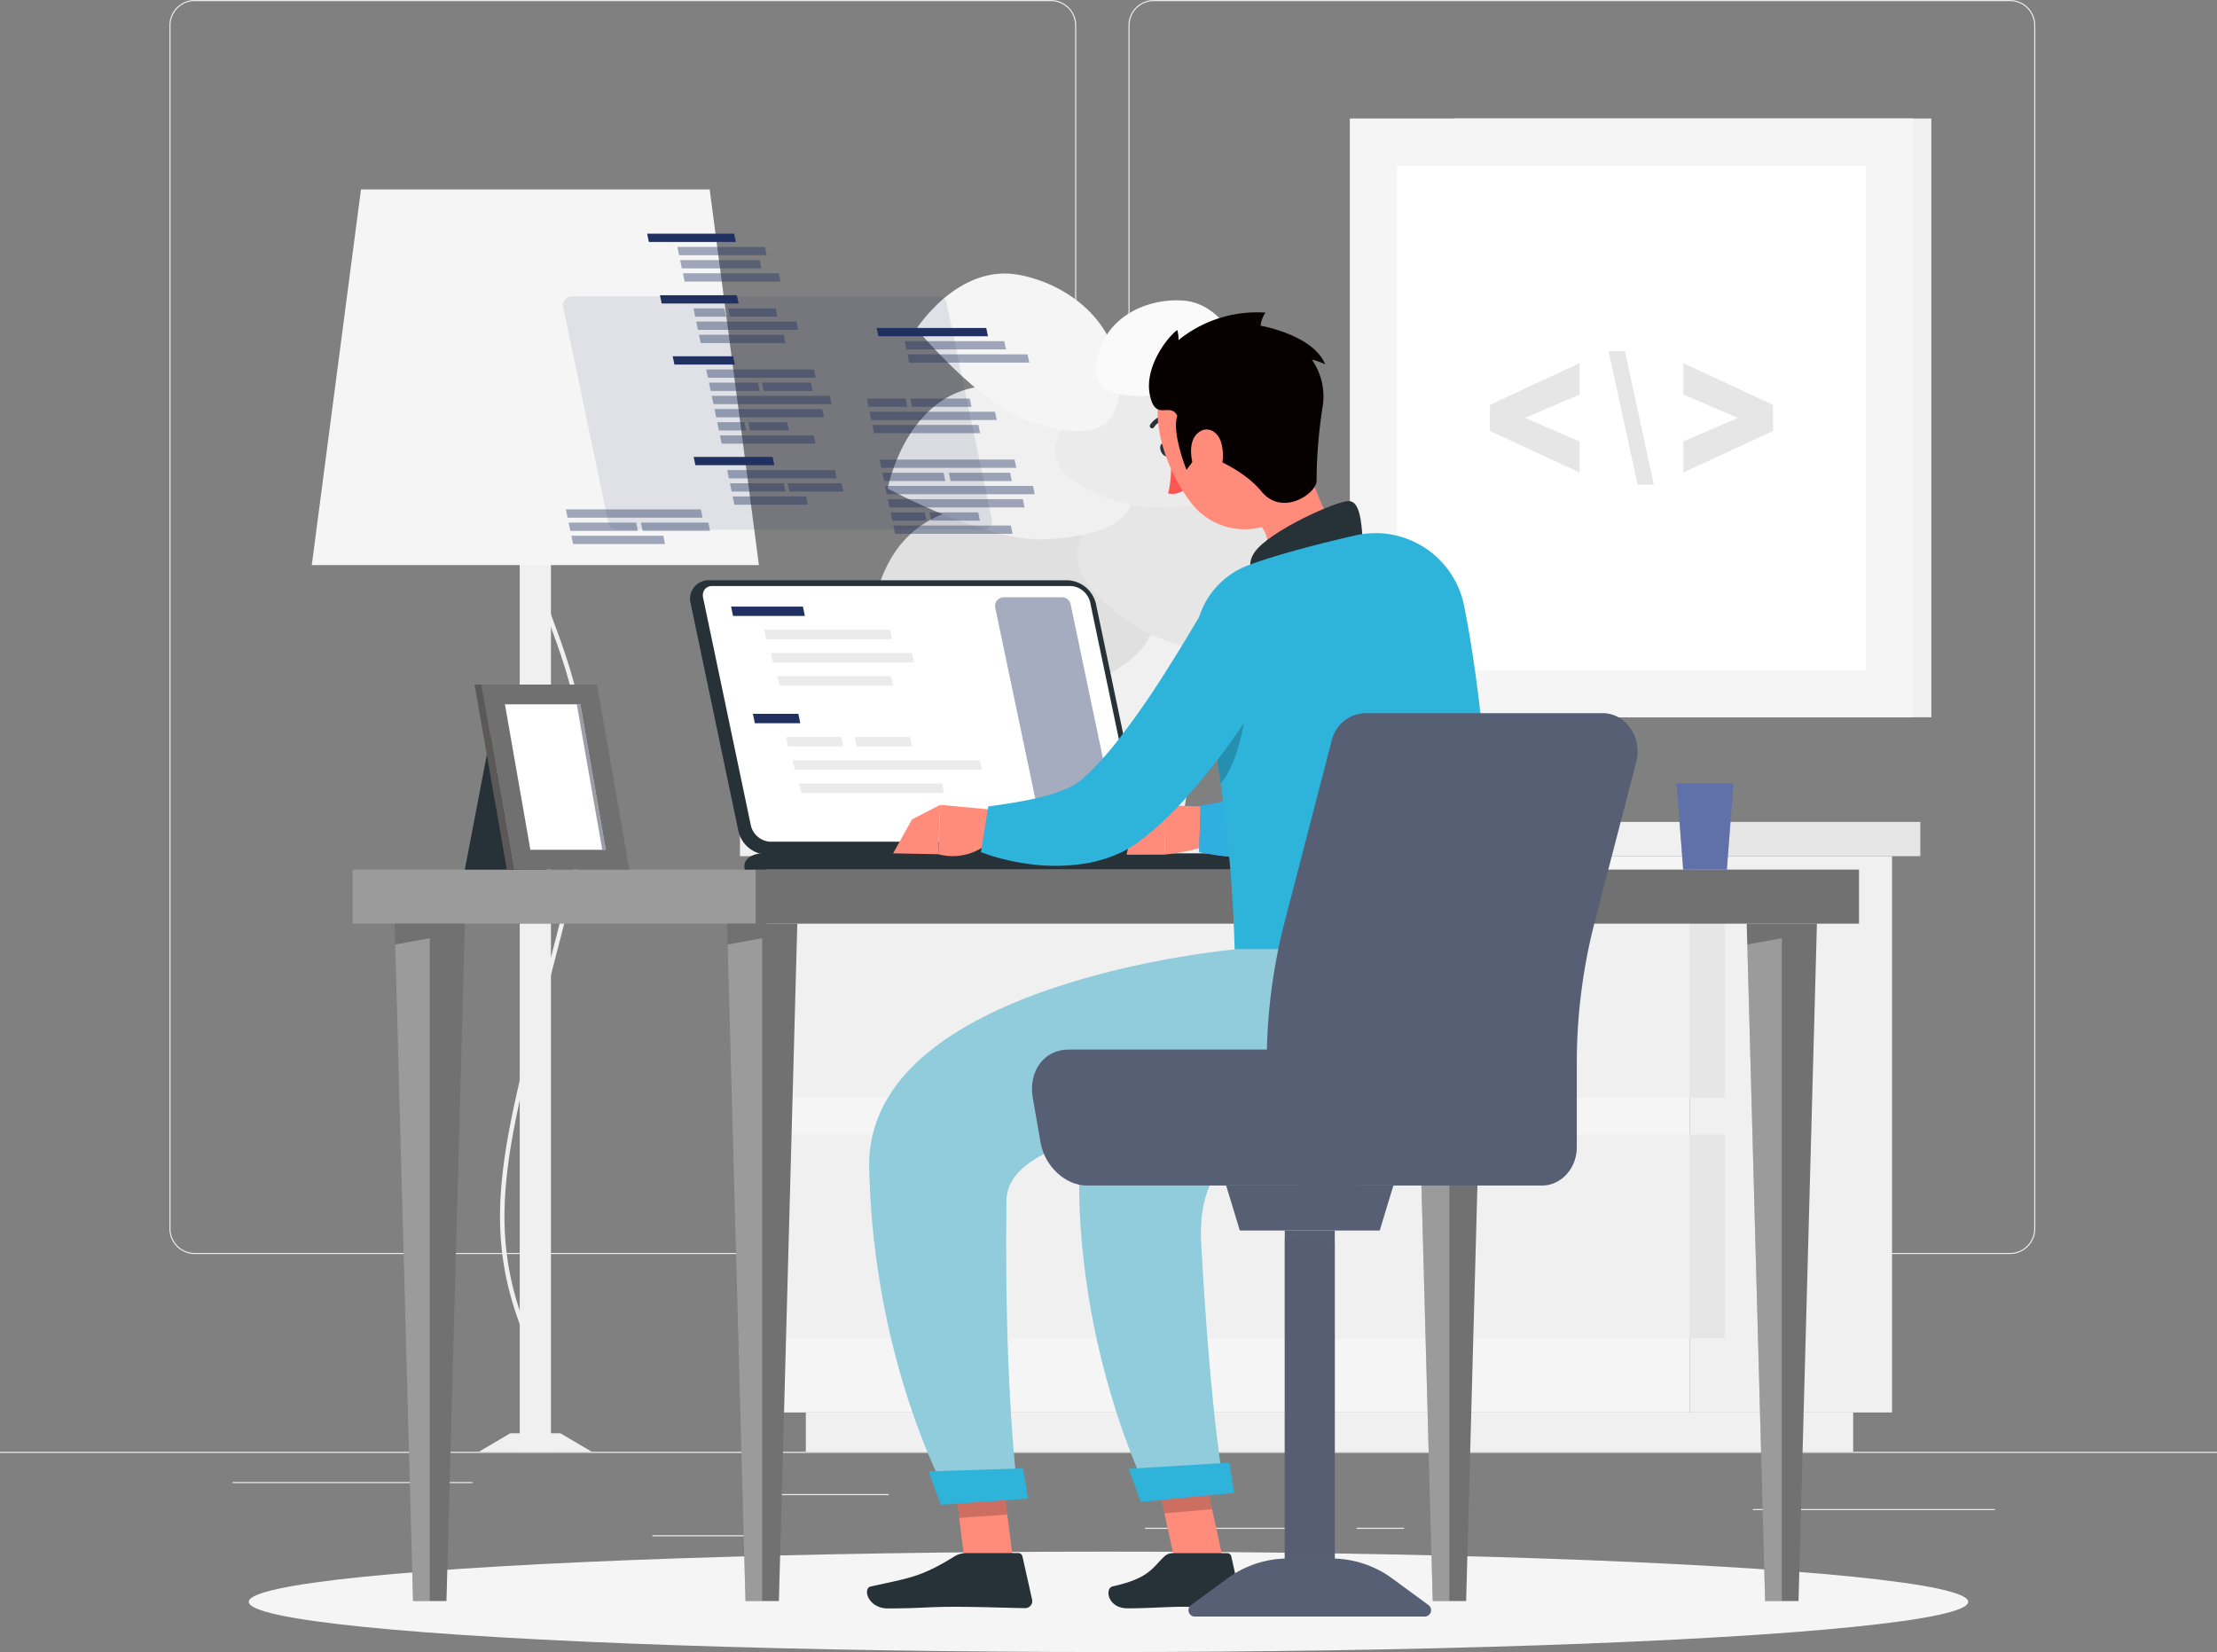 <svg xmlns="http://www.w3.org/2000/svg" width="482" height="359.195" viewBox="0 0 482 359.195">
  <rect x="0" y="0" width="482" height="359.195" fill="#808080" stroke="none"/>
  <g id="coming_soon" data-name="coming soon" transform="translate(0 -54.953)">
    <g id="Background_Complete" data-name="Background Complete" transform="translate(0 54.953)">
      <g id="Group_22106" data-name="Group 22106">
        <g id="Group_22104" data-name="Group 22104">
          <rect id="Rectangle_2569" data-name="Rectangle 2569" width="482" height="0.241" transform="translate(0 315.657)" fill="#ebebeb"/>
          <path id="Path_15833" data-name="Path 15833" d="M229.857,327.617H43.71a5.509,5.509,0,0,1-5.5-5.5V60.455a5.508,5.508,0,0,1,5.5-5.5H229.857a5.508,5.508,0,0,1,5.5,5.5v261.66A5.509,5.509,0,0,1,229.857,327.617ZM43.71,55.194a5.267,5.267,0,0,0-5.262,5.261v261.66a5.267,5.267,0,0,0,5.262,5.261H229.857a5.267,5.267,0,0,0,5.261-5.261V60.455a5.266,5.266,0,0,0-5.261-5.261Z" transform="translate(-1.375 -54.953)" fill="#ebebeb"/>
          <path id="Path_15834" data-name="Path 15834" d="M446.153,327.617H260.007a5.508,5.508,0,0,1-5.5-5.5V60.455a5.508,5.508,0,0,1,5.5-5.5H446.153a5.509,5.509,0,0,1,5.5,5.5v261.66A5.509,5.509,0,0,1,446.153,327.617ZM260.007,55.194a5.266,5.266,0,0,0-5.261,5.261v261.66a5.267,5.267,0,0,0,5.261,5.261H446.153a5.268,5.268,0,0,0,5.263-5.261V60.455a5.268,5.268,0,0,0-5.263-5.261Z" transform="translate(-9.162 -54.953)" fill="#ebebeb"/>
        </g>
        <g id="Group_22105" data-name="Group 22105" transform="translate(50.57 322.222)">
          <rect id="Rectangle_2570" data-name="Rectangle 2570" width="25.061" height="0.241" transform="translate(117.587 2.616)" fill="#ebebeb"/>
          <rect id="Rectangle_2571" data-name="Rectangle 2571" width="52.154" height="0.241" transform="translate(0 0)" fill="#ebebeb"/>
          <rect id="Rectangle_2572" data-name="Rectangle 2572" width="25.37" height="0.241" transform="translate(91.253 11.568)" fill="#ebebeb"/>
          <rect id="Rectangle_2573" data-name="Rectangle 2573" width="37.434" height="0.241" transform="translate(198.36 9.948)" fill="#ebebeb"/>
          <rect id="Rectangle_2574" data-name="Rectangle 2574" width="10.309" height="0.241" transform="translate(244.377 9.948)" fill="#ebebeb"/>
          <rect id="Rectangle_2575" data-name="Rectangle 2575" width="52.592" height="0.241" transform="translate(330.543 5.878)" fill="#ebebeb"/>
        </g>
      </g>
      <g id="Group_22114" data-name="Group 22114" transform="translate(67.784 25.769)">
        <g id="Group_22108" data-name="Group 22108" transform="translate(93.098 152.937)">
          <g id="Group_22107" data-name="Group 22107" transform="translate(5.864 7.442)">
            <rect id="Rectangle_2576" data-name="Rectangle 2576" width="44.008" height="120.956" transform="translate(244.604 120.956) rotate(180)" fill="#f0f0f0"/>
            <rect id="Rectangle_2577" data-name="Rectangle 2577" width="227.704" height="8.553" transform="translate(236.154 129.51) rotate(180)" fill="#f0f0f0"/>
            <rect id="Rectangle_2578" data-name="Rectangle 2578" width="200.595" height="120.956" fill="#f5f5f5"/>
            <rect id="Rectangle_2579" data-name="Rectangle 2579" width="201.366" height="44.272" transform="translate(0 8.188)" fill="#f0f0f0"/>
            <rect id="Rectangle_2580" data-name="Rectangle 2580" width="201.366" height="44.272" transform="translate(0 60.535)" fill="#f0f0f0"/>
            <rect id="Rectangle_2581" data-name="Rectangle 2581" width="7.613" height="44.272" transform="translate(208.208 52.46) rotate(180)" fill="#e6e6e6"/>
            <rect id="Rectangle_2582" data-name="Rectangle 2582" width="7.613" height="44.272" transform="translate(208.208 104.807) rotate(180)" fill="#e6e6e6"/>
          </g>
          <rect id="Rectangle_2583" data-name="Rectangle 2583" width="206.459" height="7.442" transform="translate(206.459 7.442) rotate(180)" fill="#f0f0f0"/>
          <rect id="Rectangle_2584" data-name="Rectangle 2584" width="50.159" height="7.442" transform="translate(206.459)" fill="#e6e6e6"/>
        </g>
        <g id="Group_22110" data-name="Group 22110" transform="translate(225.683)">
          <rect id="Rectangle_2585" data-name="Rectangle 2585" width="103.565" height="130.182" transform="translate(126.427 130.182) rotate(180)" fill="#f0f0f0"/>
          <rect id="Rectangle_2586" data-name="Rectangle 2586" width="122.459" height="130.182" transform="translate(122.459 130.182) rotate(180)" fill="#f5f5f5"/>
          <rect id="Rectangle_2587" data-name="Rectangle 2587" width="109.664" height="101.941" transform="translate(10.259 119.923) rotate(-90)" fill="#fff"/>
          <g id="Group_22109" data-name="Group 22109" transform="translate(30.46 50.577)">
            <path id="Path_15835" data-name="Path 15835" d="M379.652,160.634l19.482-9.032v-5.684l-19.482-9.047v6.8l11.84,5.1-11.84,5.1Z" transform="translate(-337.595 -134.248)" fill="#e6e6e6"/>
            <path id="Path_15836" data-name="Path 15836" d="M366.342,134.15h-3.561l6.308,29.028h3.526Z" transform="translate(-336.987 -134.15)" fill="#e6e6e6"/>
            <path id="Path_15837" data-name="Path 15837" d="M355.506,153.874l-11.84-5.1,11.84-5.1v-6.8l-19.482,9.047V151.6l19.482,9.032Z" transform="translate(-336.024 -134.248)" fill="#e6e6e6"/>
          </g>
        </g>
        <g id="Group_22111" data-name="Group 22111" transform="translate(0 15.407)">
          <rect id="Rectangle_2588" data-name="Rectangle 2588" width="6.789" height="220.926" transform="translate(51.999 274.481) rotate(180)" fill="#f0f0f0"/>
          <path id="Path_15838" data-name="Path 15838" d="M115.647,373.01l-.184-.948a5.368,5.368,0,0,0,3.206-2.805c1.765-3.125,2.838-9.782-2.07-23.745-7.562-21.51-3.048-38.869,5.943-73.454,1.566-6.024,3.341-12.852,5.183-20.223,6.909-27.636.518-44.778-4.618-58.551-3.987-10.692-7.135-19.136-3.105-28.919l.891.367c-3.885,9.433-.8,17.721,3.119,28.216,5.182,13.9,11.63,31.194,4.649,59.12-1.844,7.376-3.62,14.206-5.186,20.231-8.942,34.4-13.43,51.66-5.967,72.892,5.048,14.359,3.859,21.3,1.971,24.589A6.273,6.273,0,0,1,115.647,373.01Z" transform="translate(-71.844 -100.068)" fill="#f0f0f0"/>
          <path id="Path_15839" data-name="Path 15839" d="M107.992,382.248h24.569l-6.831-4.026H114.823Z" transform="translate(-71.672 -107.767)" fill="#f0f0f0"/>
          <path id="Path_15840" data-name="Path 15840" d="M70.315,179.357h97.21l-10.7-81.69H81.013Z" transform="translate(-70.315 -97.667)" fill="#f5f5f5"/>
        </g>
        <g id="Group_22113" data-name="Group 22113" transform="translate(121.144 33.703)">
          <path id="Path_15841" data-name="Path 15841" d="M219.879,196.376h51.9l-6.831,42.374H226.71Z" transform="translate(-196.843 -119.516)" fill="#f0f0f0"/>
          <g id="Group_22112" data-name="Group 22112">
            <path id="Path_15842" data-name="Path 15842" d="M239.869,209.133c14.152-5.123,24.993-12.814,12.866-28.375s-30.92-15.5-43.582-8.608c-16.14,8.781-12.9,34.176-12.9,34.176S225.719,214.254,239.869,209.133Z" transform="translate(-195.983 -118.484)" fill="#e0e0e0"/>
            <path id="Path_15843" data-name="Path 15843" d="M255.318,194.856c-10.829-7.369-18.5-15.908-5.941-24.91s28.052-4.387,37.363,3.977c11.867,10.662,5.019,29.373,5.019,29.373S266.147,202.225,255.318,194.856Z" transform="translate(-197.671 -118.388)" fill="#e6e6e6"/>
            <path id="Path_15844" data-name="Path 15844" d="M234.723,175.337c12.667-.768,23.289-4.072,17.291-17.793s-21.179-17.555-33.074-15.207C203.777,145.331,200.2,164.3,200.2,164.3S222.056,176.1,234.723,175.337Z" transform="translate(-196.135 -117.547)" fill="#f0f0f0"/>
            <path id="Path_15845" data-name="Path 15845" d="M251.976,167.174c-10.537-3.388-18.8-8.475-10.764-18.771s21.69-10.256,31.233-5.7c12.165,5.807,11.082,22.61,11.082,22.61S262.512,170.56,251.976,167.174Z" transform="translate(-197.495 -117.478)" fill="#ebebeb"/>
            <path id="Path_15846" data-name="Path 15846" d="M231.1,148.765c10.511,3.466,20.184,4.217,19.753-8.835s-11.494-21.061-21.89-23c-13.252-2.469-22.27,11.749-22.27,11.749S220.59,145.3,231.1,148.765Z" transform="translate(-196.369 -116.645)" fill="#f5f5f5"/>
            <path id="Path_15847" data-name="Path 15847" d="M259.236,143.381c-7.524.513-14.037-.625-11.548-9.169s11.145-11.961,18.334-11.484c9.166.609,12.717,11.518,12.717,11.518S266.76,142.868,259.236,143.381Z" transform="translate(-197.825 -116.863)" fill="#fafafa"/>
          </g>
        </g>
      </g>
    </g>
    <g id="Shadow" transform="translate(54.091 392.316)">
      <ellipse id="_Path_" data-name="&lt;Path&gt;" cx="186.909" cy="10.916" rx="186.909" ry="10.916" transform="translate(0 0)" fill="#f5f5f5"/>
    </g>
    <g id="Desk" transform="translate(76.647 105.769)">
      <g id="Group_22134" data-name="Group 22134">
        <g id="Group_22115" data-name="Group 22115" transform="translate(0 138.256)">
          <rect id="Rectangle_2589" data-name="Rectangle 2589" width="327.523" height="11.754" fill="#717171"/>
          <rect id="Rectangle_2590" data-name="Rectangle 2590" width="87.654" height="11.754" fill="#fff" opacity="0.3"/>
          <path id="Path_15848" data-name="Path 15848" d="M171.608,263.278h-7.629l4,147.277h7.267l4-147.277Z" transform="translate(-82.551 -251.524)" fill="#717171"/>
          <path id="Path_15849" data-name="Path 15849" d="M167.979,410.673h3.633V266.561l-7.506,1.372Z" transform="translate(-82.555 -251.643)" fill="#fff" opacity="0.3"/>
          <path id="Path_15850" data-name="Path 15850" d="M96.634,263.278H89.005l4,147.277h7.267l4-147.277Z" transform="translate(-79.852 -251.524)" fill="#717171"/>
          <path id="Path_15851" data-name="Path 15851" d="M93.006,410.673h3.633V266.561l-7.506,1.372Z" transform="translate(-79.856 -251.643)" fill="#fff" opacity="0.3"/>
          <path id="Path_15852" data-name="Path 15852" d="M401.569,263.278h-7.629l4,147.277H405.2l4-147.277Z" transform="translate(-90.829 -251.524)" fill="#717171"/>
          <path id="Path_15853" data-name="Path 15853" d="M397.941,410.673h3.633V266.561l-7.506,1.372Z" transform="translate(-90.834 -251.643)" fill="#fff" opacity="0.3"/>
          <path id="Path_15854" data-name="Path 15854" d="M326.6,263.278h-7.629l4,147.277h7.267l4-147.277Z" transform="translate(-88.13 -251.524)" fill="#717171"/>
          <path id="Path_15855" data-name="Path 15855" d="M322.967,410.673H326.6V266.561l-7.506,1.372Z" transform="translate(-88.135 -251.643)" fill="#fff" opacity="0.3"/>
        </g>
        <g id="Group_22118" data-name="Group 22118" transform="translate(73.41 75.348)">
          <path id="Path_15856" data-name="Path 15856" d="M237.717,185.829H159.792a4.014,4.014,0,0,0-4.02,5.086l10.378,49.5A6.627,6.627,0,0,0,172.3,245.5h77.925a4.014,4.014,0,0,0,4.02-5.086l-10.378-49.5A6.626,6.626,0,0,0,237.717,185.829Z" transform="translate(-155.662 -185.829)" fill="#263238"/>
          <path id="Path_15857" data-name="Path 15857" d="M173.126,242.723a4.613,4.613,0,0,1-4.161-3.468l-10.378-49.5a2.265,2.265,0,0,1,.361-1.931,2.084,2.084,0,0,1,1.668-.7h77.926a4.617,4.617,0,0,1,4.162,3.469l10.378,49.5a2.274,2.274,0,0,1-.361,1.931,2.061,2.061,0,0,1-1.669.7Z" transform="translate(-155.764 -185.875)" fill="#fff"/>
          <path id="Path_15858" data-name="Path 15858" d="M234.293,238.856l-9.833-46.9a1.911,1.911,0,0,1,1.87-2.3h12.644a1.909,1.909,0,0,1,1.869,1.518l9.833,46.9a1.91,1.91,0,0,1-1.869,2.3H236.162A1.91,1.91,0,0,1,234.293,238.856Z" transform="translate(-158.137 -185.967)" fill="#203061" opacity="0.4"/>
          <g id="Group_22116" data-name="Group 22116" transform="translate(8.887 5.721)">
            <path id="Path_15859" data-name="Path 15859" d="M165.307,193.8l-.426-2.034H180.5l.426,2.034Z" transform="translate(-164.88 -191.763)" fill="#203061"/>
            <path id="Path_15860" data-name="Path 15860" d="M172.784,199.032,172.358,197h27.373l.426,2.034Z" transform="translate(-165.15 -191.952)" fill="#ebebeb"/>
            <path id="Path_15861" data-name="Path 15861" d="M174.28,204.266l-.426-2.034h30.679l.426,2.034Z" transform="translate(-165.203 -192.14)" fill="#ebebeb"/>
            <path id="Path_15862" data-name="Path 15862" d="M175.775,209.5l-.426-2.034h24.7l.426,2.034Z" transform="translate(-165.257 -192.329)" fill="#ebebeb"/>
          </g>
          <g id="Group_22117" data-name="Group 22117" transform="translate(13.632 29.046)">
            <path id="Path_15863" data-name="Path 15863" d="M170.229,217.994l-.427-2.034h9.878l.426,2.034Z" transform="translate(-169.803 -215.96)" fill="#203061"/>
            <path id="Path_15864" data-name="Path 15864" d="M177.707,223.228l-.426-2.034h12.036l.426,2.034Z" transform="translate(-170.072 -216.148)" fill="#ebebeb"/>
            <path id="Path_15865" data-name="Path 15865" d="M193.182,223.228l-.426-2.034h12.036l.427,2.034Z" transform="translate(-170.629 -216.148)" fill="#ebebeb"/>
            <path id="Path_15866" data-name="Path 15866" d="M179.2,228.462l-.426-2.034h40.682l.426,2.034Z" transform="translate(-170.126 -216.337)" fill="#ebebeb"/>
            <path id="Path_15867" data-name="Path 15867" d="M180.7,233.7l-.426-2.034h31.018l.427,2.034Z" transform="translate(-170.18 -216.525)" fill="#ebebeb"/>
          </g>
          <path id="Path_15868" data-name="Path 15868" d="M274.538,247.422H172c-2.8,0-4.606,1.589-4.02,3.531H280.69C280.1,249.011,277.335,247.422,274.538,247.422Z" transform="translate(-156.101 -188.046)" fill="#263238"/>
        </g>
        <g id="Group_22130" data-name="Group 22130" transform="translate(45.746)">
          <path id="Path_15869" data-name="Path 15869" d="M136.838,171.009l-9.833-46.9a1.911,1.911,0,0,1,1.87-2.3h79.63a1.909,1.909,0,0,1,1.869,1.518l9.833,46.9a1.91,1.91,0,0,1-1.869,2.3H138.707A1.911,1.911,0,0,1,136.838,171.009Z" transform="translate(-126.964 -108.176)" fill="#203061" opacity="0.1"/>
          <g id="Group_22129" data-name="Group 22129" transform="translate(0.636)">
            <g id="Group_22123" data-name="Group 22123" transform="translate(17.666)">
              <g id="Group_22119" data-name="Group 22119" transform="translate(2.789 13.378)">
                <path id="Path_15870" data-name="Path 15870" d="M165.931,123.343H149.217l-.375-1.8h16.714Z" transform="translate(-148.842 -121.544)" fill="#203061"/>
                <path id="Path_15871" data-name="Path 15871" d="M163.485,126.318h-6.709l-.375-1.8h6.709Z" transform="translate(-149.114 -121.652)" fill="#203061" opacity="0.4"/>
                <path id="Path_15872" data-name="Path 15872" d="M174.93,126.318H164.593l-.375-1.8h10.337Z" transform="translate(-149.396 -121.652)" fill="#203061" opacity="0.4"/>
                <path id="Path_15873" data-name="Path 15873" d="M179.177,129.293H157.4l-.375-1.8H178.8Z" transform="translate(-149.137 -121.759)" fill="#203061" opacity="0.4"/>
                <path id="Path_15874" data-name="Path 15874" d="M176.428,132.267H158.016l-.375-1.8h18.411Z" transform="translate(-149.159 -121.866)" fill="#203061" opacity="0.4"/>
              </g>
              <path id="Path_15875" data-name="Path 15875" d="M189.361,163.949h-11.72l.375,1.8h11.72Z" transform="translate(-147.09 -109.693)" fill="#203061" opacity="0.4"/>
              <g id="Group_22120" data-name="Group 22120" transform="translate(10.115 48.52)">
                <path id="Path_15876" data-name="Path 15876" d="M173.983,159.8H156.817l-.375-1.8h17.166Z" transform="translate(-156.442 -157.999)" fill="#203061"/>
                <path id="Path_15877" data-name="Path 15877" d="M181.207,166.923H165.241l.375,1.8h15.966Z" transform="translate(-156.759 -158.32)" fill="#203061" opacity="0.4"/>
                <path id="Path_15878" data-name="Path 15878" d="M176.341,163.949h-11.72l.375,1.8h11.72Z" transform="translate(-156.737 -158.213)" fill="#203061" opacity="0.4"/>
                <path id="Path_15879" data-name="Path 15879" d="M187.441,160.974H164l.375,1.8h23.44Z" transform="translate(-156.714 -158.106)" fill="#203061" opacity="0.4"/>
              </g>
              <g id="Group_22121" data-name="Group 22121">
                <path id="Path_15880" data-name="Path 15880" d="M165.242,109.465H146.324l-.375-1.8h18.918Z" transform="translate(-145.949 -107.667)" fill="#203061"/>
                <path id="Path_15881" data-name="Path 15881" d="M174.867,116.591H154.011l.375,1.8h20.856Z" transform="translate(-146.239 -107.988)" fill="#203061" opacity="0.4"/>
                <path id="Path_15882" data-name="Path 15882" d="M170.672,113.616H153.391l.375,1.8h17.281Z" transform="translate(-146.217 -107.881)" fill="#203061" opacity="0.4"/>
                <path id="Path_15883" data-name="Path 15883" d="M171.8,110.642H152.771l.375,1.8h19.032Z" transform="translate(-146.195 -107.774)" fill="#203061" opacity="0.4"/>
              </g>
              <g id="Group_22122" data-name="Group 22122" transform="translate(5.555 26.648)">
                <path id="Path_15884" data-name="Path 15884" d="M165.231,137.108H152.087l-.375-1.8h13.144Z" transform="translate(-151.712 -135.309)" fill="#203061"/>
                <path id="Path_15885" data-name="Path 15885" d="M186.2,144.234H160.511l.375,1.8h25.686Z" transform="translate(-152.029 -135.631)" fill="#203061" opacity="0.4"/>
                <path id="Path_15886" data-name="Path 15886" d="M170.532,141.259H159.891l.375,1.8h10.641Z" transform="translate(-152.006 -135.524)" fill="#203061" opacity="0.4"/>
                <path id="Path_15887" data-name="Path 15887" d="M182.512,141.259H171.871l.375,1.8h10.641Z" transform="translate(-152.438 -135.524)" fill="#203061" opacity="0.4"/>
                <path id="Path_15888" data-name="Path 15888" d="M182.711,138.284h-23.44l.375,1.8h23.44Z" transform="translate(-151.984 -135.416)" fill="#203061" opacity="0.4"/>
                <path id="Path_15889" data-name="Path 15889" d="M182.777,153.158H162.372l.375,1.8h20.405Z" transform="translate(-152.096 -135.952)" fill="#203061" opacity="0.4"/>
                <path id="Path_15890" data-name="Path 15890" d="M167.685,150.184h-5.933l.375,1.8h5.933Z" transform="translate(-152.073 -135.845)" fill="#203061" opacity="0.4"/>
                <path id="Path_15891" data-name="Path 15891" d="M177.224,150.184h-8.47l.375,1.8h8.47Z" transform="translate(-152.326 -135.845)" fill="#203061" opacity="0.4"/>
                <path id="Path_15892" data-name="Path 15892" d="M184.571,147.209h-23.44l.375,1.8h23.44Z" transform="translate(-152.051 -135.738)" fill="#203061" opacity="0.4"/>
              </g>
            </g>
            <g id="Group_22127" data-name="Group 22127" transform="translate(65.435 20.493)">
              <g id="Group_22124" data-name="Group 22124" transform="translate(0 15.347)">
                <path id="Path_15893" data-name="Path 15893" d="M204.277,146.643h-8.4l-.375-1.8h8.4Z" transform="translate(-195.503 -144.845)" fill="#203061" opacity="0.4"/>
                <path id="Path_15894" data-name="Path 15894" d="M218.606,146.643H205.665l-.375-1.8h12.941Z" transform="translate(-195.855 -144.845)" fill="#203061" opacity="0.4"/>
                <path id="Path_15895" data-name="Path 15895" d="M223.767,149.618H196.5l-.375-1.8h27.269Z" transform="translate(-195.525 -144.952)" fill="#203061" opacity="0.4"/>
                <path id="Path_15896" data-name="Path 15896" d="M220.169,152.593H197.118l-.375-1.8h23.05Z" transform="translate(-195.547 -145.059)" fill="#203061" opacity="0.4"/>
              </g>
              <g id="Group_22125" data-name="Group 22125" transform="translate(2.127)">
                <path id="Path_15897" data-name="Path 15897" d="M230.774,134.875H204.662l.375,1.8h26.112Z" transform="translate(-197.959 -129.139)" fill="#203061" opacity="0.4"/>
                <path id="Path_15898" data-name="Path 15898" d="M225.677,131.9H204.042l.375,1.8h21.635Z" transform="translate(-197.937 -129.032)" fill="#203061" opacity="0.4"/>
                <path id="Path_15899" data-name="Path 15899" d="M221.537,128.925H197.709l.375,1.8h23.828Z" transform="translate(-197.709 -128.925)" fill="#203061"/>
              </g>
              <g id="Group_22126" data-name="Group 22126" transform="translate(2.766 28.616)">
                <path id="Path_15900" data-name="Path 15900" d="M231.771,164.559H199.613l.375,1.8h32.158Z" transform="translate(-198.417 -158.824)" fill="#203061" opacity="0.4"/>
                <path id="Path_15901" data-name="Path 15901" d="M212.315,161.585H198.993l.375,1.8H212.69Z" transform="translate(-198.395 -158.717)" fill="#203061" opacity="0.4"/>
                <path id="Path_15902" data-name="Path 15902" d="M227.314,161.585H213.991l.375,1.8h13.323Z" transform="translate(-198.935 -158.717)" fill="#203061" opacity="0.4"/>
                <path id="Path_15903" data-name="Path 15903" d="M227.718,158.61H198.372l.375,1.8h29.346Z" transform="translate(-198.372 -158.61)" fill="#203061" opacity="0.4"/>
                <path id="Path_15904" data-name="Path 15904" d="M227.02,173.484H201.473l.375,1.8H227.4Z" transform="translate(-198.484 -159.145)" fill="#203061" opacity="0.4"/>
                <path id="Path_15905" data-name="Path 15905" d="M208.281,170.509h-7.428l.375,1.8h7.428Z" transform="translate(-198.462 -159.038)" fill="#203061" opacity="0.4"/>
                <path id="Path_15906" data-name="Path 15906" d="M220.225,170.509h-10.6l.375,1.8h10.6Z" transform="translate(-198.777 -159.038)" fill="#203061" opacity="0.4"/>
                <path id="Path_15907" data-name="Path 15907" d="M229.579,167.534H200.233l.375,1.8h29.346Z" transform="translate(-198.439 -158.931)" fill="#203061" opacity="0.4"/>
              </g>
            </g>
            <g id="Group_22128" data-name="Group 22128" transform="translate(0 59.937)">
              <path id="Path_15908" data-name="Path 15908" d="M148.853,175.791H128.864l.375,1.8h19.989Z" transform="translate(-127.668 -170.056)" fill="#203061" opacity="0.4"/>
              <path id="Path_15909" data-name="Path 15909" d="M142.917,172.817H128.244l.375,1.8h14.673Z" transform="translate(-127.646 -169.949)" fill="#203061" opacity="0.4"/>
              <path id="Path_15910" data-name="Path 15910" d="M159.218,172.817H144.545l.375,1.8h14.673Z" transform="translate(-128.233 -169.949)" fill="#203061" opacity="0.4"/>
              <path id="Path_15911" data-name="Path 15911" d="M156.97,169.842H127.624l.375,1.8h29.346Z" transform="translate(-127.624 -169.842)" fill="#203061" opacity="0.4"/>
            </g>
          </g>
        </g>
        <g id="Group_22131" data-name="Group 22131" transform="translate(287.854 119.532)">
          <path id="Path_15912" data-name="Path 15912" d="M390.489,231.662H378.113l1.442,18.724h9.492Z" transform="translate(-378.113 -231.662)" fill="#5f72a9"/>
          <path id="Path_15913" data-name="Path 15913" d="M390.489,231.662H378.113l1.442,18.724h9.492Z" transform="translate(-378.113 -231.662)" fill="#5f72a9" opacity="0.4"/>
        </g>
        <g id="Group_22133" data-name="Group 22133" transform="translate(24.411 98.023)">
          <path id="Path_15914" data-name="Path 15914" d="M110.907,218.173H128.7L122.626,249.9H104.833Z" transform="translate(-104.833 -209.668)" fill="#263238"/>
          <path id="Path_15915" data-name="Path 15915" d="M133.7,209.35H108.571l7.034,40.233h25.133Z" transform="translate(-104.967 -209.35)" fill="#707070"/>
          <g id="Group_22132" data-name="Group 22132" transform="translate(2.118)">
            <path id="Path_15916" data-name="Path 15916" d="M107.029,209.35h1.486l7.034,40.233h-1.486Z" transform="translate(-107.029 -209.35)" fill="#5d5959"/>
            <path id="Path_15917" data-name="Path 15917" d="M107.029,209.35h1.486l7.034,40.233h-1.486Z" transform="translate(-107.029 -209.35)" fill="#5d5959" opacity="0.3"/>
          </g>
          <path id="Path_15918" data-name="Path 15918" d="M119.41,245.443l-5.53-31.631h16.4l5.53,31.631Z" transform="translate(-105.158 -209.511)" fill="#fff"/>
          <path id="Path_15919" data-name="Path 15919" d="M135.618,245.443l-5.53-31.631h.779l5.53,31.631Z" transform="translate(-105.742 -209.511)" fill="#585e6b" opacity="0.6"/>
        </g>
      </g>
    </g>
    <g id="Character" transform="translate(188.487 122.834)">
      <g id="Group_22148" data-name="Group 22148">
        <g id="Group_22143" data-name="Group 22143">
          <path id="Path_15920" data-name="Path 15920" d="M263.694,155.924c.357.773.237,1.589-.268,1.822s-1.2-.2-1.562-.976-.237-1.589.268-1.822S263.336,155.152,263.694,155.924Z" transform="translate(-197.907 -126.431)" fill="#263238"/>
          <path id="Path_15921" data-name="Path 15921" d="M264.066,157.577s.3,5.269-.634,8.315c1.957.644,4.011-1.014,4.011-1.014Z" transform="translate(-197.971 -126.528)" fill="#ff5652"/>
          <path id="Path_15922" data-name="Path 15922" d="M263.7,149.36a.494.494,0,0,1-.286.11,3.965,3.965,0,0,0-3.173,1.728.5.5,0,0,1-.866-.5,4.961,4.961,0,0,1,3.983-2.226.5.5,0,0,1,.342.888Z" transform="translate(-197.823 -126.2)" fill="#263238"/>
          <path id="Path_15923" data-name="Path 15923" d="M292.7,154.756c2.98,10.319,6.3,18.335,10.367,22.887,0,0,.072,8.111-13.745,11.968-15.194,4.242-9.366-5.515-9.366-5.515,7.739-4.3,6.977-10.775,1.174-13.24Z" transform="translate(-198.526 -126.427)" fill="#ff8b7b"/>
          <path id="Path_15924" data-name="Path 15924" d="M306.4,176.146c-.275-3.775-.626-8.074-2.955-8.182-2.562-.12-17.405,6.511-20.578,11.188s3.021,9.254,3.021,9.254Z" transform="translate(-198.638 -126.902)" fill="#263238"/>
          <g id="Group_22136" data-name="Group 22136" transform="translate(56.431 60.952)">
            <path id="Path_15925" data-name="Path 15925" d="M275.308,236.991l-12.819-.422.227,10.738s11.186-1.152,11.679-4.091Z" transform="translate(-254.368 -190.324)" fill="#ff8b7b"/>
            <path id="Path_15926" data-name="Path 15926" d="M255.409,241.837l-1.344,5.492,8.349-.022-.228-10.739Z" transform="translate(-254.064 -190.324)" fill="#ff8b7b"/>
            <g id="Group_22135" data-name="Group 22135" transform="translate(15.792)">
              <path id="Path_15927" data-name="Path 15927" d="M327.058,190.634l-.267,2.754c-.088.886-.211,1.759-.323,2.635-.226,1.75-.5,3.488-.8,5.225-.58,3.479-1.333,6.938-2.192,10.42a107.436,107.436,0,0,1-3.205,10.483c-.666,1.763-1.357,3.525-2.192,5.322a45.375,45.375,0,0,1-2.894,5.446c-.267.453-.593.925-.907,1.39s-.631.927-1.006,1.4-.7.932-1.135,1.417l-.628.713a10.119,10.119,0,0,1-.714.748,22.058,22.058,0,0,1-6.676,4.488,39.515,39.515,0,0,1-11.983,3.035c-1.884.224-3.74.31-5.57.351s-3.637.011-5.429-.091c-1.791-.081-3.569-.255-5.336-.461-1.789-.221-3.475-.493-5.353-.87l.308-10.072a155.731,155.731,0,0,0,18.222-4.344,38,38,0,0,0,3.915-1.5,17.694,17.694,0,0,0,3.106-1.68,4.284,4.284,0,0,0,1.4-1.369l.285-.442c.114-.144.236-.4.36-.595a7.817,7.817,0,0,0,.376-.686c.126-.246.257-.473.381-.761a50.387,50.387,0,0,0,2.785-7.646c.788-2.836,1.538-5.8,2.135-8.846.654-3.031,1.173-6.139,1.7-9.253l.734-4.686.658-4.561Z" transform="translate(-270.446 -188.597)" fill="#407bff"/>
              <path id="Path_15928" data-name="Path 15928" d="M327.058,190.634l-.267,2.754c-.088.886-.211,1.759-.323,2.635-.226,1.75-.5,3.488-.8,5.225-.58,3.479-1.333,6.938-2.192,10.42a107.436,107.436,0,0,1-3.205,10.483c-.666,1.763-1.357,3.525-2.192,5.322a45.375,45.375,0,0,1-2.894,5.446c-.267.453-.593.925-.907,1.39s-.631.927-1.006,1.4-.7.932-1.135,1.417l-.628.713a10.119,10.119,0,0,1-.714.748,22.058,22.058,0,0,1-6.676,4.488,39.515,39.515,0,0,1-11.983,3.035c-1.884.224-3.74.31-5.57.351s-3.637.011-5.429-.091c-1.791-.081-3.569-.255-5.336-.461-1.789-.221-3.475-.493-5.353-.87l.308-10.072a155.731,155.731,0,0,0,18.222-4.344,38,38,0,0,0,3.915-1.5,17.694,17.694,0,0,0,3.106-1.68,4.284,4.284,0,0,0,1.4-1.369l.285-.442c.114-.144.236-.4.36-.595a7.817,7.817,0,0,0,.376-.686c.126-.246.257-.473.381-.761a50.387,50.387,0,0,0,2.785-7.646c.788-2.836,1.538-5.8,2.135-8.846.654-3.031,1.173-6.139,1.7-9.253l.734-4.686.658-4.561Z" transform="translate(-270.446 -188.597)" fill="#2eb3db" opacity="0.93"/>
            </g>
          </g>
          <g id="Group_22137" data-name="Group 22137" transform="translate(71.416 48.024)">
            <path id="Path_15929" data-name="Path 15929" d="M270.1,202.921a314.872,314.872,0,0,1,8.031,62.8h56.446c.313-6.978-.867-46.237-6.547-74.671a19.653,19.653,0,0,0-23.522-15.389l-.27.062c-7.041,1.6-17.16,4.191-23.111,6.452l-.243.093A17.677,17.677,0,0,0,270.1,202.921Z" transform="translate(-269.609 -175.186)" fill="#2eb3db"/>
          </g>
          <path id="Path_15930" data-name="Path 15930" d="M273.929,222.292c.447,2.706.9,5.575,1.312,8.585,4.619-4.822,6.083-19.59,6.083-19.59Z" transform="translate(-198.349 -128.462)" opacity="0.2"/>
          <g id="Group_22138" data-name="Group 22138" transform="translate(5.679 61.226)">
            <path id="Path_15931" data-name="Path 15931" d="M224.8,237.682l-12.771-1.2-.422,10.733a12.03,12.03,0,0,0,11.905-3.378Z" transform="translate(-201.784 -190.595)" fill="#ff8b7b"/>
            <path id="Path_15932" data-name="Path 15932" d="M205.53,239.654l-4.113,7.374,9.82.19.422-10.733Z" transform="translate(-201.417 -190.595)" fill="#ff8b7b"/>
            <path id="Path_15933" data-name="Path 15933" d="M289.544,198.507c-.892,1.693-1.678,3.181-2.564,4.726-.87,1.527-1.742,3.046-2.656,4.541q-2.714,4.5-5.677,8.878a148.813,148.813,0,0,1-13.216,17.008,72.542,72.542,0,0,1-8.378,7.966c-.38.321-.821.634-1.232.95-.429.318-.779.607-1.4,1a19.468,19.468,0,0,1-1.7,1.012c-.571.322-1.131.59-1.7.843a30.5,30.5,0,0,1-6.635,2.014,41.891,41.891,0,0,1-12.071.273,51.9,51.9,0,0,1-5.589-1c-.914-.21-1.818-.449-2.718-.725-.925-.264-1.741-.569-2.777-.93l1.6-9.949c6.052-.822,12.6-1.875,17.108-3.912a12.261,12.261,0,0,0,2.808-1.617,6.172,6.172,0,0,0,.909-.8c.075-.086.366-.346.6-.557s.477-.416.719-.667a70.548,70.548,0,0,0,5.793-6.506A187.359,187.359,0,0,0,261.62,205.47c1.734-2.727,3.427-5.5,5.11-8.287l2.492-4.191,2.4-4.11Z" transform="translate(-202.13 -188.881)" fill="#2eb3db"/>
          </g>
          <path id="Path_15934" data-name="Path 15934" d="M275.432,406.691H264.879l-5.3-24.439h10.553Z" transform="translate(-197.832 -134.616)" fill="#ff8b7b"/>
          <path id="Path_15935" data-name="Path 15935" d="M263.947,405.257H275.8a.922.922,0,0,1,.9.721l2.084,9.381a1.551,1.551,0,0,1-1.545,1.876c-4.139-.071-6.15-.313-11.364-.313-3.208,0-7.324.333-11.754.333-4.332,0-5.008-4.379-3.195-4.777,8.131-1.779,8.7-4.231,11.3-6.572A2.56,2.56,0,0,1,263.947,405.257Z" transform="translate(-197.487 -135.445)" fill="#263238"/>
          <g id="Group_22139" data-name="Group 22139" transform="translate(61.742 247.642)" opacity="0.2">
            <path id="Path_15936" data-name="Path 15936" d="M270.131,382.258H259.574l2.943,13.533,10.354-.935Z" transform="translate(-259.574 -382.258)"/>
          </g>
          <path id="Path_15937" data-name="Path 15937" d="M288.683,141.554c3.806,9.758,6.53,15.276,3.99,22.362-3.819,10.66-17.541,11.732-24.186,3.308-5.982-7.582-11.2-22.265-3.66-30.337A14.285,14.285,0,0,1,288.683,141.554Z" transform="translate(-197.886 -125.618)" fill="#ff8b7b"/>
          <path id="Path_15938" data-name="Path 15938" d="M270.08,155.92c-1.585,2.124-2.792,3.73-2.792,3.73s-3.249-8.069-2.006-11.768c-1.582-3.134-4.773,1.484-5.977-4.619s4-12.657,5.977-14.014a7.164,7.164,0,0,1,.263,2.19,27.062,27.062,0,0,1,18.9-5.976,6.526,6.526,0,0,0-1.059,2.839s11.443,1.964,14.043,8.406a12.493,12.493,0,0,0-2.882-1.017,13.987,13.987,0,0,1,2.317,10.341,105.9,105.9,0,0,0-1.3,15.935c.114,2.736-7.4,7.968-11.98,2.373S270.08,155.92,270.08,155.92Z" transform="translate(-197.816 -125.369)" fill="#060000"/>
          <path id="Path_15939" data-name="Path 15939" d="M275.2,154.771a10.683,10.683,0,0,1-.487,6.847c-1.225,2.837-3.736,2.19-4.988-.328-1.125-2.266-1.844-6.474.15-8.491C271.84,150.814,274.444,152.041,275.2,154.771Z" transform="translate(-198.158 -126.321)" fill="#ff8b7b"/>
          <g id="Group_22140" data-name="Group 22140" transform="translate(46.134 138.562)">
            <path id="Path_15940" data-name="Path 15940" d="M294.109,269.105S245.1,286.872,243.656,310.39c-2.662,43.311,15.055,77.6,15.055,77.6l16.235-1.735s-2.887-13.939-5.044-53.178c-2.71-49.3,80.97,1.155,63.736-63.974Z" transform="translate(-243.383 -269.105)" fill="#90ccdd"/>
            <path id="Path_15941" data-name="Path 15941" d="M294.109,269.105S245.1,286.872,243.656,310.39c-2.662,43.311,15.055,77.6,15.055,77.6l16.235-1.735s-2.887-13.939-5.044-53.178c-2.71-49.3,80.97,1.155,63.736-63.974Z" transform="translate(-243.383 -269.105)" fill="#90ccdd" opacity="0.5"/>
          </g>
          <path id="Path_15942" data-name="Path 15942" d="M254.618,386.183c-.077.008,2.584,7.2,2.584,7.2l20.27-1.984-1.017-6.556Z" transform="translate(-197.654 -134.71)" fill="#2eb3db"/>
          <g id="Group_22141" data-name="Group 22141" transform="translate(0 248.832)">
            <path id="Path_15943" data-name="Path 15943" d="M228.221,407.932H217.667l-3.083-24.439h10.553Z" transform="translate(-196.212 -383.493)" fill="#ff8b7b"/>
            <path id="Path_15944" data-name="Path 15944" d="M216.9,405.252l11.525-.015a.918.918,0,0,1,.9.719l2.1,9.378a1.535,1.535,0,0,1-1.515,1.879c-4.158-.065-10.165-.3-15.39-.293-6.11.009-7.281.343-14.447.354-4.332.006-5.541-4.373-3.728-4.772,8.254-1.817,10.889-2.015,18.017-6.423A4.884,4.884,0,0,1,216.9,405.252Z" transform="translate(-195.526 -384.276)" fill="#263238"/>
            <path id="Path_15945" data-name="Path 15945" d="M214.587,383.5l1.677,13.311,10.468-.714-1.587-12.6Z" transform="translate(-196.213 -383.493)" opacity="0.2"/>
          </g>
          <g id="Group_22142" data-name="Group 22142" transform="translate(0.494 138.562)">
            <path id="Path_15946" data-name="Path 15946" d="M275.487,269.105s-80.308,7.122-79.441,47.454c.9,41.95,16.572,70.246,16.572,70.246H228.3s-2.973-21.762-2.446-63.064c.158-12.373,25.159-16.461,49.577-17.9,21.092-1.247,40.835-13.269,49.029-32.745l1.676-3.986Z" transform="translate(-196.039 -269.105)" fill="#90ccdd"/>
            <path id="Path_15947" data-name="Path 15947" d="M275.487,269.105s-80.308,7.122-79.441,47.454c.9,41.95,16.572,70.246,16.572,70.246H228.3s-2.973-21.762-2.446-63.064c.158-12.373,25.159-16.461,49.577-17.9,21.092-1.247,40.835-13.269,49.029-32.745l1.676-3.986Z" transform="translate(-196.039 -269.105)" fill="#90ccdd" opacity="0.5"/>
          </g>
          <path id="Path_15948" data-name="Path 15948" d="M209.433,386.8c-.072.006,2.688,7.249,2.688,7.249l18.927-1.352-1.1-6.562Z" transform="translate(-196.027 -134.756)" fill="#2eb3db"/>
        </g>
        <g id="Group_22147" data-name="Group 22147" transform="translate(35.876 87.176)">
          <g id="Group_22144" data-name="Group 22144">
            <path id="Path_15949" data-name="Path 15949" d="M299.789,221.855,289.6,261.12a122.728,122.728,0,0,0-3.916,30.794v18.252c0,4.608,3.4,8.343,7.587,8.343H345.51c4.191,0,7.587-3.736,7.587-8.343V291.915a122.732,122.732,0,0,1,3.917-30.794l9-34.688c1.382-5.329-2.257-10.633-7.3-10.633H307.085A7.729,7.729,0,0,0,299.789,221.855Z" transform="translate(-234.648 -215.8)" fill="#575f74"/>
            <path id="Path_15950" data-name="Path 15950" d="M232.921,302.232l1.71,9.735c.9,5.123,5.405,9.275,10.062,9.275h58.063c4.658,0,7.7-4.152,6.8-9.275l-1.71-9.735c-1.023-5.828-6.149-10.553-11.449-10.553H240.664C235.364,291.679,231.9,296.4,232.921,302.232Z" transform="translate(-232.742 -218.532)" fill="#575f74"/>
          </g>
          <g id="Group_22146" data-name="Group 22146" transform="translate(34.023 102.711)">
            <path id="Path_15951" data-name="Path 15951" d="M309.922,332.125H279.507l-2.97-9.778h36.355Z" transform="translate(-268.342 -322.346)" fill="#575f74"/>
            <g id="Group_22145" data-name="Group 22145" transform="translate(20.939 9.778)">
              <rect id="Rectangle_2591" data-name="Rectangle 2591" width="10.868" height="72.698" fill="#575f74"/>
              <path id="Path_15952" data-name="Path 15952" d="M300.624,405.253H289.757V334.3l10.868,1.106Z" transform="translate(-289.757 -332.555)" fill="#575f74" opacity="0.7"/>
              <path id="Path_15953" data-name="Path 15953" d="M298.183,405.274h-2.6v-70.38l2.6.264Z" transform="translate(-289.967 -332.576)" fill="#575f74" opacity="0.7"/>
            </g>
            <path id="Path_15954" data-name="Path 15954" d="M319.4,419.085H269.421a1.383,1.383,0,0,1-.817-2.5l7.933-5.816a22.2,22.2,0,0,1,13.126-4.3h9.493a22.2,22.2,0,0,1,13.126,4.3l7.933,5.816A1.383,1.383,0,0,1,319.4,419.085Z" transform="translate(-268.036 -325.375)" fill="#575f74"/>
          </g>
        </g>
      </g>
    </g>
  </g>
</svg>
